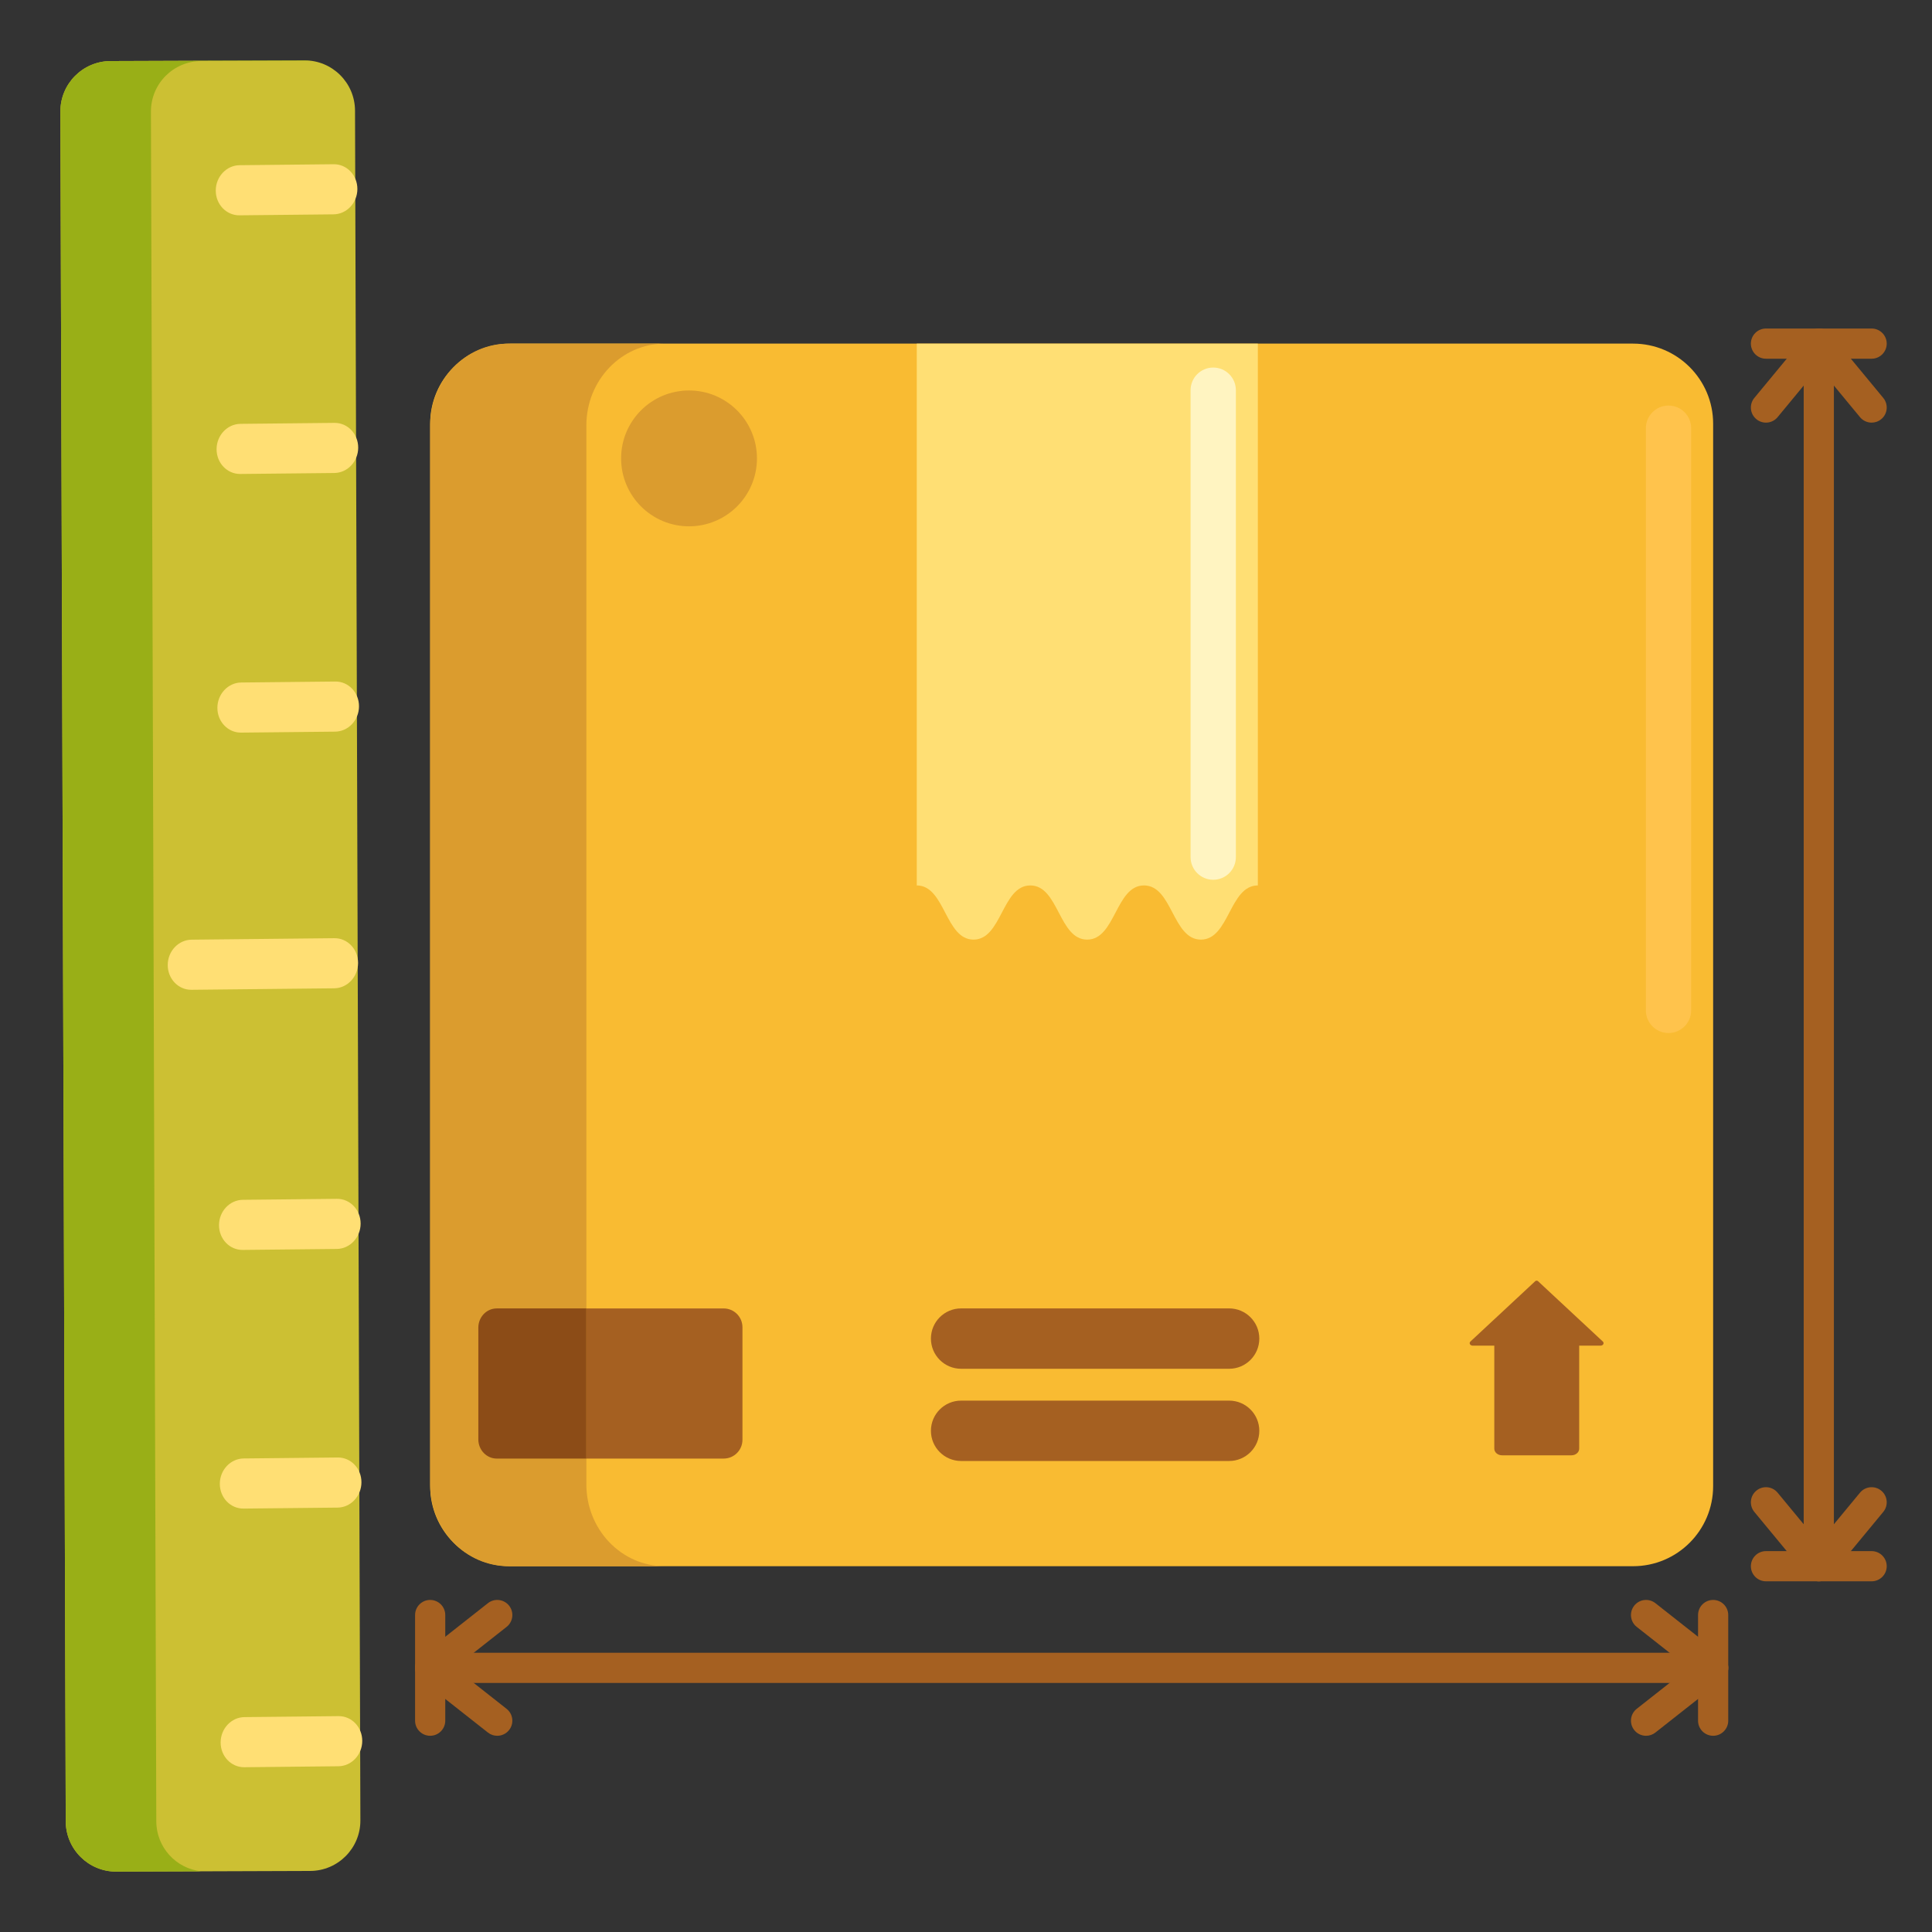 <?xml version="1.0" encoding="utf-8"?>
<!-- Generator: Adobe Illustrator 22.1.0, SVG Export Plug-In . SVG Version: 6.00 Build 0)  -->
<svg version="1.1" id="Layer_1" xmlns="http://www.w3.org/2000/svg" xmlns:xlink="http://www.w3.org/1999/xlink" x="0px" y="0px"
	 viewBox="0 0 256 256" style="enable-background:new 0 0 256 256;" xml:space="preserve">
<rect x="0" y="0" width="256" height="256" fill="#333333" stroke="none"/>
<style type="text/css">
	.st0{fill:#FFA730;}
	.st1{fill:#E58D23;}
	.st2{fill:#FFB74B;}
	.st3{fill:#BF6C0D;}
	.st4{fill:#A56021;}
	.st5{fill:#CCC033;}
	.st6{fill:#99AF17;}
	.st7{fill:#EACF32;}
	.st8{fill:#FCDA4F;}
	.st9{fill:#FFDF74;}
	.st10{fill:#FCE575;}
	.st11{fill:#FFD551;}
	.st12{fill:#FFC34C;}
	.st13{fill:#F9BB32;}
	.st14{fill:#FFF4C1;}
	.st15{fill:#DB9C2E;}
	.st16{fill:#8C4C17;}
	.st17{fill:#FF624B;}
	.st18{fill:#FF4B34;}
	.st19{fill:#FF9079;}
	.st20{fill:#FFD59A;}
	.st21{fill:#FFEACF;}
	.st22{fill:#FCF9DE;}
</style>
<g>
	<g>
		<g>
			<path class="st13" d="M216.384,207.531H67.616c-5.863,0-10.616-4.753-10.616-10.616V56.146c0-5.863,4.753-10.616,10.616-10.616
				h148.768c5.863,0,10.616,4.753,10.616,10.616v140.769C227,202.778,222.247,207.531,216.384,207.531z"/>
		</g>
	</g>
	<g>
		<g>
			<g>
				<path class="st4" d="M212.091,178.303h-2.84v13.658c0,0.483-0.463,0.875-1.034,0.875h-9.18c-0.571,0-1.034-0.392-1.034-0.875
					v-13.658h-2.873c-0.337,0-0.514-0.338-0.287-0.549l8.583-7.991c0.047-0.044,0.115-0.069,0.185-0.069
					c0.071,0,0.138,0.025,0.185,0.069l8.583,7.991C212.605,177.965,212.428,178.303,212.091,178.303z"/>
			</g>
		</g>
	</g>
	<g>
		<g>
			<path class="st12" d="M221.087,136.882c-1.657,0-3-1.343-3-3V56.739c0-1.657,1.343-3,3-3s3,1.343,3,3v77.143
				C224.087,135.539,222.744,136.882,221.087,136.882z"/>
		</g>
	</g>
	<g>
		<g>
			<path class="st4" d="M162.865,181.37h-35.512c-2.209,0-4-1.791-4-4s1.791-4,4-4h35.512c2.209,0,4,1.791,4,4
				S165.074,181.37,162.865,181.37z"/>
		</g>
	</g>
	<g>
		<g>
			<path class="st4" d="M162.865,193.589h-35.512c-2.209,0-4-1.791-4-4s1.791-4,4-4h35.512c2.209,0,4,1.791,4,4
				S165.074,193.589,162.865,193.589z"/>
		</g>
	</g>
	<g>
		<g>
			<path class="st4" d="M95.888,193.269H65.874c-1.377,0-2.493-1.116-2.493-2.493v-14.908c0-1.377,1.116-2.493,2.493-2.493h30.013
				c1.377,0,2.493,1.116,2.493,2.493v14.908C98.381,192.153,97.265,193.269,95.888,193.269z"/>
		</g>
	</g>
	<g>
		<g>
			<circle class="st15" cx="91.3" cy="60.739" r="9"/>
		</g>
	</g>
	<g>
		<g>
			<path class="st15" d="M77.696,196.685V56.376c0-5.99,4.652-10.845,10.391-10.845H67.391C61.652,45.531,57,50.386,57,56.376
				v140.31c0,5.99,4.652,10.845,10.391,10.845h20.696C82.348,207.531,77.696,202.675,77.696,196.685z"/>
		</g>
	</g>
	<g>
		<g>
			<path class="st16" d="M65.822,173.374c-1.348,0-2.441,1.14-2.441,2.547v14.8c0,1.407,1.093,2.547,2.441,2.547h11.874v-19.895
				H65.822z"/>
		</g>
	</g>
	<g>
		<g>
			<path class="st9" d="M166.672,117.324V45.531h-45.196v71.793c3.76,0,3.76,7.179,7.52,7.179c3.764,0,3.764-7.179,7.528-7.179
				c3.765,0,3.765,7.179,7.529,7.179c3.766,0,3.766-7.179,7.531-7.179c3.772,0,3.772,7.179,7.543,7.179
				S162.9,117.324,166.672,117.324z"/>
		</g>
	</g>
	<g>
		<g>
			<path class="st14" d="M160.759,116.574c-1.657,0-3-1.343-3-3V51.702c0-1.657,1.343-3,3-3s3,1.343,3,3v61.872
				C163.759,115.231,162.416,116.574,160.759,116.574z"/>
		</g>
	</g>
	<g>
		<g>
			<path class="st5" d="M14.655,8.09L40.34,8.001c3.689-0.013,6.69,2.968,6.702,6.658l0.711,226.552
				c0.012,3.688-2.968,6.687-6.655,6.699l-25.685,0.089c-3.689,0.013-6.69-2.968-6.702-6.658L8,14.79
				C7.988,11.102,10.968,8.103,14.655,8.09z"/>
		</g>
	</g>
	<g>
		<g>
			<g>
				<path class="st9" d="M29.52,22.885c0.572-0.607,1.361-0.986,2.232-0.995l12.461-0.129c1.741-0.018,3.148,1.454,3.142,3.288
					c-0.005,1.833-1.421,3.335-3.163,3.353l-12.46,0.129c-1.741,0.018-3.148-1.454-3.142-3.288
					C28.592,24.326,28.948,23.492,29.52,22.885z"/>
			</g>
		</g>
	</g>
	<g>
		<g>
			<g>
				<path class="st9" d="M23.156,125.508c0.572-0.607,1.361-0.986,2.232-0.996l18.915-0.197c1.741-0.018,3.148,1.454,3.142,3.288
					c-0.006,1.834-1.421,3.335-3.162,3.353l-18.915,0.197c-1.741,0.018-3.148-1.454-3.142-3.288
					C22.229,126.949,22.584,126.115,23.156,125.508z"/>
			</g>
		</g>
	</g>
	<g>
		<g>
			<g>
				<path class="st9" d="M29.628,57.158c0.572-0.607,1.361-0.986,2.232-0.995l12.461-0.129c1.741-0.018,3.148,1.454,3.142,3.288
					c-0.005,1.833-1.421,3.335-3.163,3.353l-12.46,0.129c-1.741,0.018-3.148-1.454-3.142-3.288
					C28.7,58.599,29.056,57.764,29.628,57.158z"/>
			</g>
		</g>
	</g>
	<g>
		<g>
			<g>
				<path class="st9" d="M29.735,91.43c0.572-0.607,1.361-0.986,2.232-0.995l12.461-0.129c1.741-0.018,3.148,1.454,3.142,3.288
					c-0.005,1.833-1.421,3.335-3.163,3.353l-12.46,0.129c-1.741,0.018-3.148-1.454-3.142-3.288
					C28.807,92.871,29.163,92.037,29.735,91.43z"/>
			</g>
		</g>
	</g>
	<g>
		<g>
			<g>
				<path class="st9" d="M29.95,159.976c0.572-0.607,1.361-0.986,2.232-0.995l12.461-0.129c1.741-0.018,3.148,1.454,3.142,3.288
					c-0.005,1.833-1.421,3.335-3.163,3.353l-12.46,0.129c-1.741,0.018-3.148-1.454-3.142-3.288
					C29.023,161.417,29.378,160.583,29.95,159.976z"/>
			</g>
		</g>
	</g>
	<g>
		<g>
			<g>
				<path class="st9" d="M30.058,194.249c0.572-0.607,1.361-0.986,2.232-0.995l12.461-0.129c1.741-0.018,3.148,1.454,3.142,3.288
					c-0.005,1.833-1.421,3.335-3.163,3.353l-12.46,0.129c-1.741,0.018-3.148-1.454-3.142-3.288
					C29.13,195.69,29.486,194.855,30.058,194.249z"/>
			</g>
		</g>
	</g>
	<g>
		<g>
			<g>
				<path class="st9" d="M30.165,228.521c0.572-0.607,1.361-0.986,2.232-0.995l12.461-0.129c1.741-0.018,3.148,1.454,3.142,3.288
					c-0.005,1.833-1.421,3.335-3.163,3.353l-12.46,0.129c-1.741,0.018-3.148-1.454-3.142-3.288
					C29.238,229.962,29.593,229.128,30.165,228.521z"/>
			</g>
		</g>
	</g>
	<g>
		<g>
			<path class="st6" d="M20.711,241.342L20,14.79c-0.011-3.688,2.968-6.687,6.655-6.699l14.416-0.05
				C40.831,8.015,40.588,8,40.34,8.001L14.655,8.09C10.968,8.103,7.988,11.102,8,14.79l0.711,226.552
				c0.012,3.689,3.012,6.67,6.702,6.658l11.269-0.039C23.335,247.607,20.721,244.784,20.711,241.342z"/>
		</g>
	</g>
	<g>
		<g>
			<g>
				<path class="st4" d="M234,47.531c-1.104,0-2-0.896-2-2s0.896-2,2-2l14,0c1.104,0,2,0.896,2,2s-0.896,2-2,2L234,47.531z"/>
			</g>
		</g>
		<g>
			<g>
				<path class="st4" d="M234,209.531c-1.104,0-2-0.896-2-2s0.896-2,2-2l14,0c1.104,0,2,0.896,2,2s-0.896,2-2,2L234,209.531z"/>
			</g>
		</g>
		<g>
			<g>
				<path class="st4" d="M248.001,56c-0.576,0-1.147-0.247-1.543-0.726L241,48.67l-5.458,6.604c-0.704,0.853-1.966,0.97-2.816,0.268
					c-0.852-0.704-0.971-1.964-0.268-2.815l7-8.469c0.76-0.92,2.324-0.92,3.084,0l7,8.469c0.703,0.851,0.584,2.112-0.268,2.815
					C248.901,55.85,248.45,56,248.001,56z"/>
			</g>
		</g>
		<g>
			<g>
				<path class="st4" d="M241,209.531c-0.597,0-1.162-0.266-1.542-0.726l-7-8.47c-0.703-0.851-0.584-2.112,0.268-2.815
					c0.851-0.704,2.112-0.584,2.816,0.268l5.458,6.604l5.458-6.604c0.704-0.852,1.966-0.97,2.816-0.268
					c0.852,0.704,0.971,1.964,0.268,2.815l-7,8.47C242.162,209.265,241.597,209.531,241,209.531z"/>
			</g>
		</g>
		<g>
			<g>
				<path class="st4" d="M241,209.531c-1.104,0-2-0.896-2-2v-162c0-1.104,0.896-2,2-2s2,0.896,2,2v162
					C243,208.635,242.104,209.531,241,209.531z"/>
			</g>
		</g>
	</g>
	<g>
		<g>
			<g>
				<path class="st4" d="M227,230c-1.104,0-2-0.896-2-2v-14c0-1.104,0.896-2,2-2s2,0.896,2,2v14C229,229.104,228.104,230,227,230z"
					/>
			</g>
		</g>
		<g>
			<g>
				<path class="st4" d="M57,230c-1.104,0-2-0.896-2-2v-14c0-1.104,0.896-2,2-2s2,0.896,2,2v14C59,229.104,58.104,230,57,230z"/>
			</g>
		</g>
		<g>
			<g>
				<path class="st4" d="M218.113,230c-0.592,0-1.178-0.261-1.572-0.763c-0.684-0.868-0.534-2.125,0.334-2.809l6.893-5.429
					l-6.893-5.429c-0.868-0.684-1.018-1.941-0.334-2.809s1.942-1.016,2.809-0.334l8.888,7c0.481,0.379,0.763,0.958,0.763,1.571
					s-0.281,1.192-0.763,1.571l-8.888,7C218.983,229.86,218.547,230,218.113,230z"/>
			</g>
		</g>
		<g>
			<g>
				<path class="st4" d="M65.887,230c-0.434,0-0.87-0.14-1.236-0.429l-8.888-7C55.281,222.192,55,221.613,55,221
					s0.281-1.192,0.763-1.571l8.888-7c0.866-0.682,2.125-0.535,2.809,0.334c0.684,0.868,0.534,2.125-0.334,2.809L60.232,221
					l6.893,5.429c0.868,0.684,1.018,1.941,0.334,2.809C67.064,229.738,66.479,230,65.887,230z"/>
			</g>
		</g>
		<g>
			<g>
				<path class="st4" d="M227,223H57c-1.104,0-2-0.896-2-2s0.896-2,2-2h170c1.104,0,2,0.896,2,2S228.104,223,227,223z"/>
			</g>
		</g>
	</g>
</g>
</svg>
